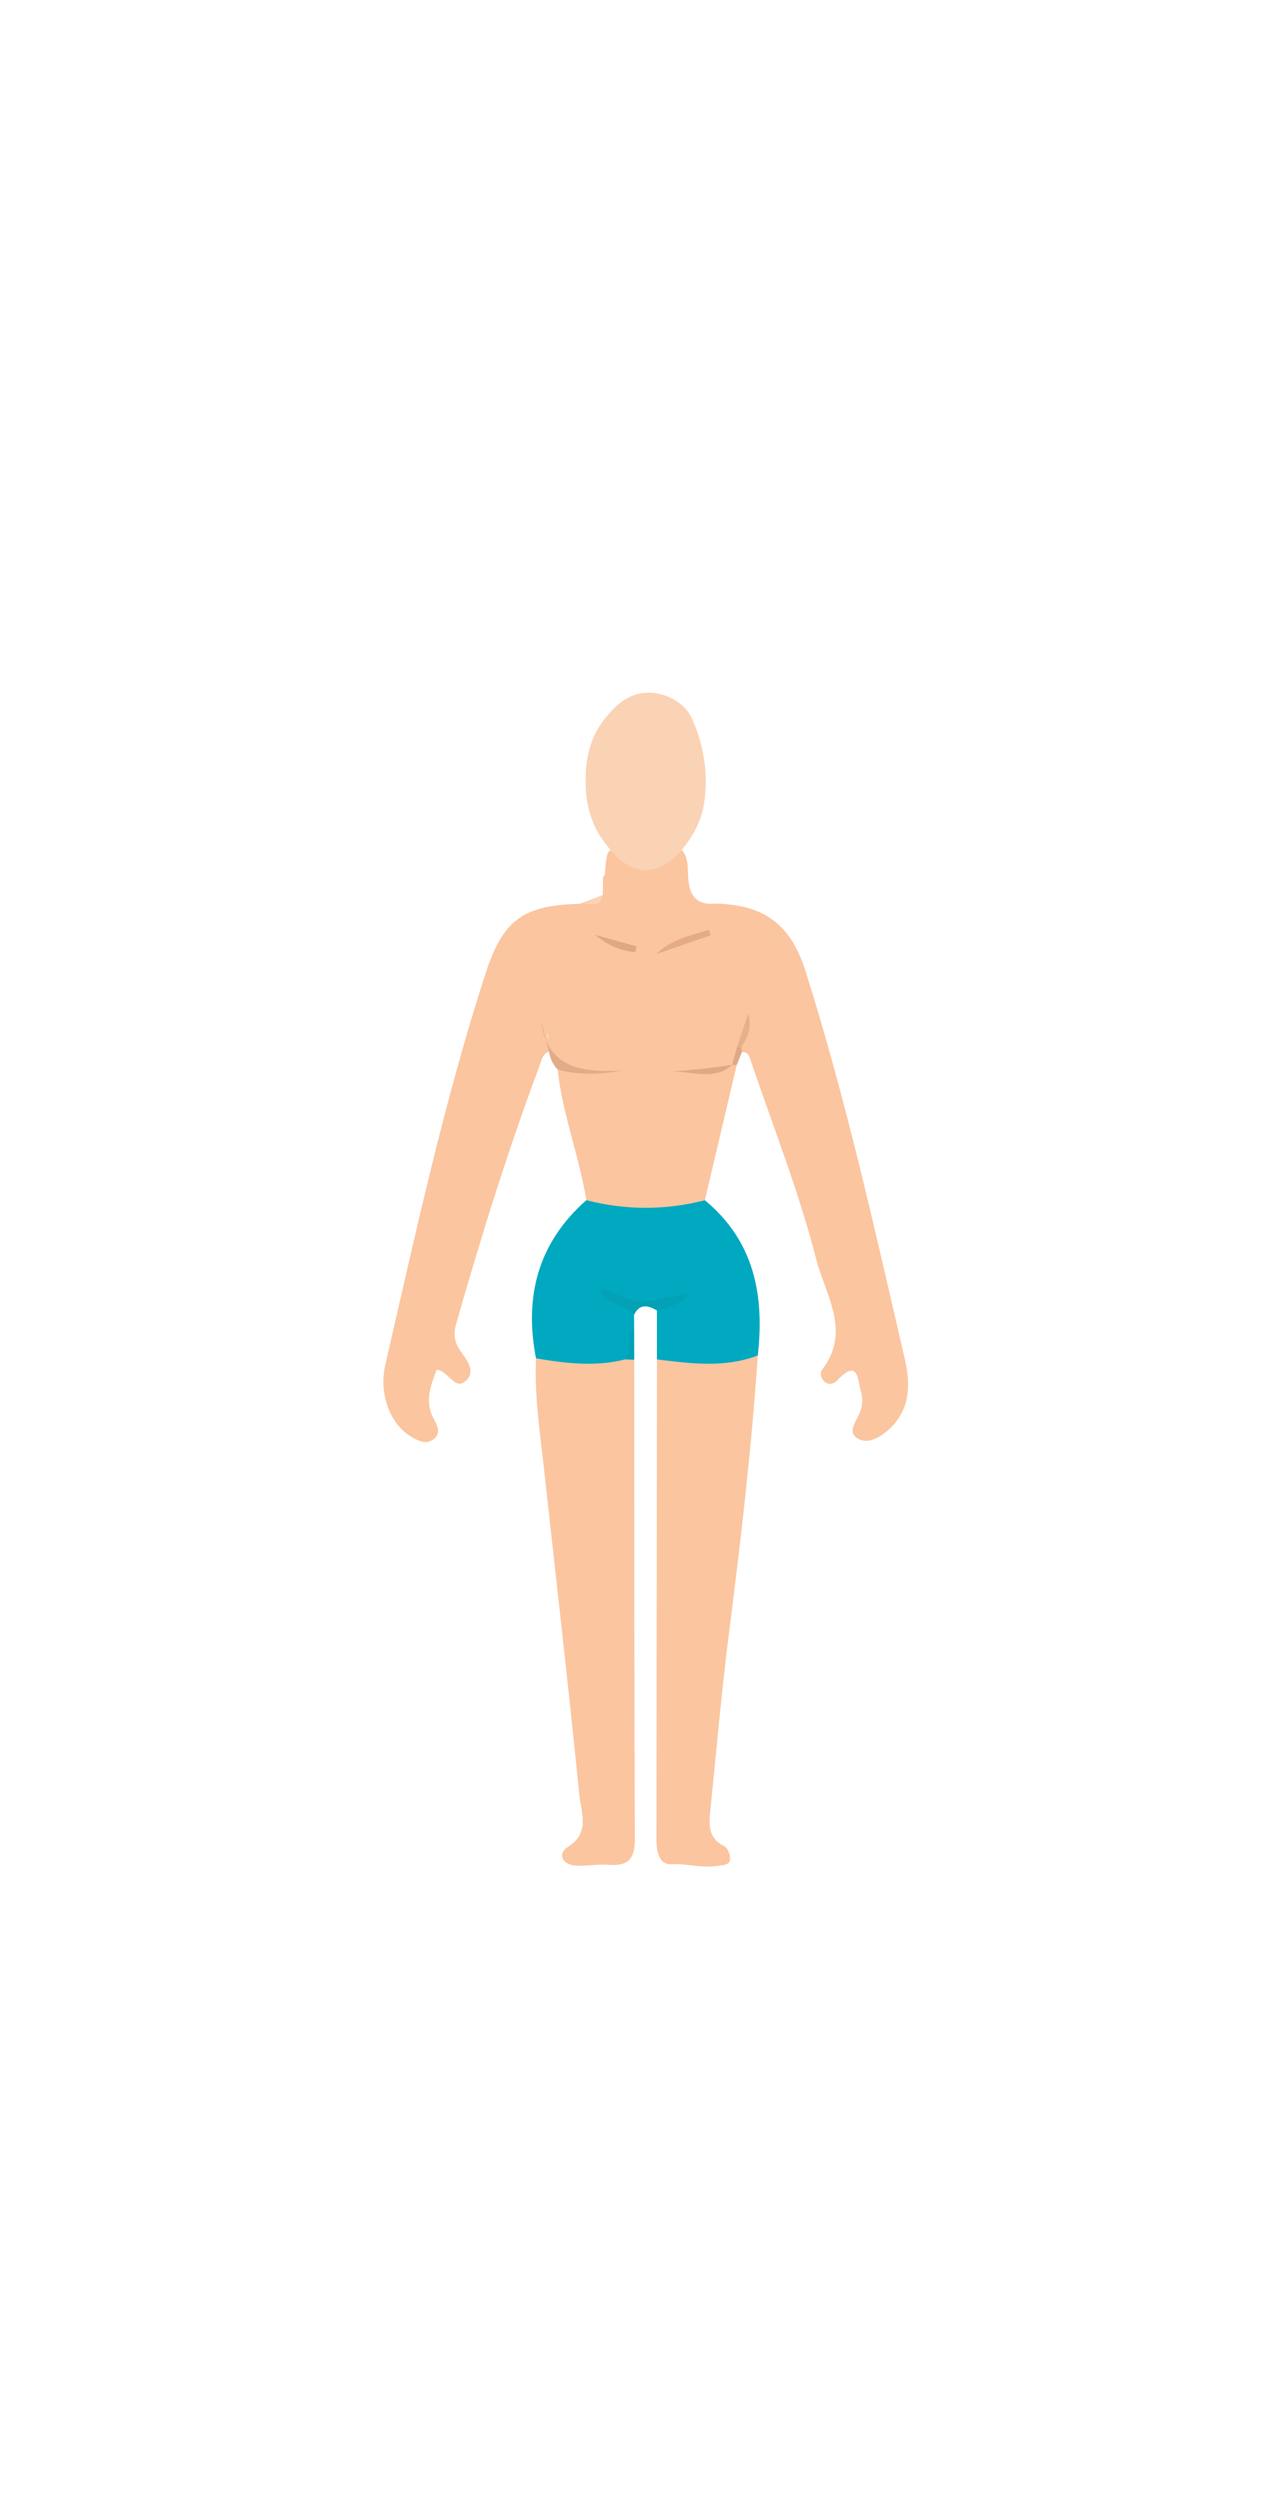 <?xml version="1.0" encoding="utf-8"?>
<!-- Generator: Adobe Illustrator 23.0.1, SVG Export Plug-In . SVG Version: 6.00 Build 0)  -->
<svg version="1.1" id="Layer_1" xmlns="http://www.w3.org/2000/svg" xmlns:xlink="http://www.w3.org/1999/xlink" x="0px" y="0px"
	 viewBox="0 0 288 560" style="enable-background:new 0 0 288 560;" xml:space="preserve">
<style type="text/css">
	.st0{fill:#FBC59F;}
	.st1{fill:#00A9C0;}
	.st2{fill:#03A1B5;}
	.st3{fill:#E2AC89;}
	.st4{fill:#FAD2B4;}
	.st5{fill:#E0A788;}
	.st6{fill:#E5AB89;}
	.st7{fill:#E1A785;}
	.st8{fill:#E1A885;}
	.st9{fill:#E7B08D;}
</style>
<path class="st0" d="M135.1,200.47c0.02-1.32,0.04-2.64,0.05-3.97c0.24-0.25,0.41-0.54,0.44-0.86c0.44-6.09,0.5-6.23,5.85-3.61
	c2.95,1.44,5.51,1.04,7.9-0.78c3.22-2.44,4.2-0.67,4.75,2.25c0.05,1,0.09,2,0.15,3c0.21,3.67,1.51,6.22,5.82,5.93
	c1.32-0.09,2.66,0.09,3.98,0.25c8.94,1.1,13.72,6.07,16.49,14.82c9.04,28.55,15.49,57.74,22.25,86.86
	c1.42,6.09,1.25,12.33-4.69,16.75c-1.94,1.45-4.09,2.24-5.98,1.04c-2.01-1.27-0.57-3.33,0.22-4.91c0.86-1.74,1.19-3.55,0.67-5.33
	c-0.77-2.68-0.55-7.84-5.39-2.68c-0.62,0.66-1.76,1.13-2.72,0.34c-0.87-0.7-1.21-2.01-0.66-2.72c6.65-8.67,0.76-16.76-1.31-24.84
	c-3.88-15.15-9.68-29.72-14.69-44.52c-0.35-1.02-0.65-1.89-1.93-1.83c-0.44-0.28-0.58-0.66-0.44-1.15c0.89-1.93,1.53-3.93,1.91-6.02
	c-0.43,2.26-1.26,4.38-2.16,6.49c-0.07,1.57-0.83,2.78-1.91,3.84c-4.05,1.38-8.2,1.42-10.51,1.18c2.34,0.07,6.56,0.42,10.63-1.25
	c0.36-0.51,0.8-0.58,1.3-0.21c-2.38,10.1-4.76,20.21-7.14,30.31c-5.68,4.08-12.17,3.23-18.48,2.76c-2.78-0.21-6.07,0.08-8.09-2.77
	c-1.57-9.87-5.37-19.26-6.42-29.24c4.06-0.98,7.97,1.67,11.24,0.33c-0.14-0.02-1.08,0.12-2.02,0.07
	c-10.26-0.56-9.82-1.13-11.56-8.64c-0.21,1.44,1.78,2.68,0.39,4.22c-1.52,0.5-1.64,1.91-2.11,3.15
	c-7.13,18.99-13.12,38.34-18.7,57.83c-0.6,2.09-0.46,3.83,0.72,5.65c1.41,2.17,3.92,4.84,1.48,7.07c-2.5,2.3-3.84-2.14-6.54-2.5
	c-1.41,3.65-2.82,7.25-0.59,11.22c0.82,1.45,1.58,3.17-0.22,4.46c-1.59,1.14-3.26,0.3-4.69-0.5c-4.81-2.71-7.59-9.51-6.03-16.26
	c6.79-29.43,13.15-58.98,22.5-87.75c3.92-12.06,8.55-15.2,21.15-15.5C131.58,201.43,134.11,202.94,135.1,200.47z"/>
<path class="st0" d="M169.84,303.61c-1.41,20.84-3.82,41.57-6.47,62.29c-1.68,13.15-2.81,26.38-4.16,39.57
	c-0.32,3.18-0.57,6.29,3.12,8.07c0.77,0.37,1.42,2.05,1.29,3.02c-0.17,1.25-1.61,1.2-2.81,1.39c-3.5,0.56-6.9-0.55-10.36-0.38
	c-1.85,0.09-2.66-1.19-3.04-2.73c-0.24-0.95-0.28-1.97-0.28-2.96c0.03-35.79,0.07-71.59,0.11-107.38c0.39-0.3,0.79-0.77,1.25-0.73
	C155.61,304.4,162.72,303.61,169.84,303.61z"/>
<path class="st0" d="M142.15,304.59c0.02,35.79-0.01,71.58,0.13,107.37c0.02,4.34-1.45,6.11-5.82,5.74
	c-2.45-0.21-4.97,0.37-7.43,0.19c-3.01-0.23-4.19-2.63-1.75-4.18c5.07-3.22,2.96-7.71,2.58-11.5c-2.4-24.07-5.19-48.11-7.82-72.16
	c-0.93-8.57-2.3-17.12-1.91-25.79c1.66-1.21,3.48-0.77,5.28-0.52c4.81,0.68,9.59,0.17,14.38-0.26
	C140.72,303.55,141.48,303.97,142.15,304.59z"/>
<path class="st1" d="M140.14,304.5c-6.69,1.7-13.35,0.89-20.01-0.24c-2.68-13.86,0.44-25.87,11.28-35.42
	c8.86,2.27,17.71,2.28,26.57,0.01c11.08,9.15,13.38,21.3,11.86,34.76c-7.44,2.86-15.02,1.82-22.61,0.89c0-3.66,0-7.32,0-10.98
	c1.1-1.74,2.98-1.91,4.72-2.38c-0.03-0.06-0.06-0.12-0.02-0.05c-5.05,1.28-10.01,1.66-14.82-0.37c1.66,1.16,4.67,0.7,5,3.8
	c0.01,0.99,0.01,1.99,0.02,2.98C140.59,299.58,143.01,302.8,140.14,304.5z"/>
<path class="st2" d="M142.11,294.52c-1.83-2.49-5.81-1.92-7.92-5.71c4.09,0.47,6.85,3.18,10.24,2.68c3.22-0.48,6.4-1.15,9.93-1.79
	c-1.84,2.7-4.57,3.12-7.13,3.83C145.24,292.4,143.37,291.92,142.11,294.52z"/>
<path class="st3" d="M123.04,235.58c-0.6-2.33-1.21-4.67-1.81-7c1.48,10.89,9.34,11.67,18.08,11.2c-4.95,0.98-9.65,1.03-14.31-0.19
	C123.92,238.46,123.3,237.11,123.04,235.58z"/>
<path class="st2" d="M140.14,304.5c1.76-2.02-0.01-5.05,1.99-7.01c0.01,2.36,0.01,4.73,0.02,7.09
	C141.48,304.56,140.81,304.53,140.14,304.5z"/>
<path class="st4" d="M135.1,200.47c-0.65,3.34-3.26,1.63-5.08,1.96C131.71,201.78,133.41,201.13,135.1,200.47z"/>
<path class="st5" d="M166.13,234.51c0.05,0.38,0.11,0.77,0.16,1.15c-0.39,0.96-0.78,1.92-1.17,2.88h-0.49l-0.49-0.02l-0.03-0.04
	c0.36-1.32,0.72-2.64,1.07-3.96C165.49,234.1,165.81,234.11,166.13,234.51z"/>
<path class="st6" d="M147.09,213.7c3.37-3.35,7.65-4.11,11.74-5.41c0.14,0.41,0.28,0.82,0.43,1.22
	C155.2,210.9,151.15,212.3,147.09,213.7z"/>
<path class="st7" d="M142.41,213.26c-3.33-0.2-6.32-1.61-9.08-3.87c3.12,0.87,6.24,1.73,9.36,2.6
	C142.59,212.41,142.5,212.84,142.41,213.26z"/>
<path class="st8" d="M164.13,238.53c-4.22,3.73-9.18,1.27-13.82,1.51c4.62-0.33,9.22-0.81,13.79-1.54
	C164.1,238.49,164.13,238.53,164.13,238.53z"/>
<path class="st9" d="M166.13,234.51c-0.32,0-0.64,0.01-0.95,0.02c0.79-2.31,1.57-4.63,2.55-7.51
	C168.51,230.18,167.62,232.41,166.13,234.51z"/>
<path class="st4" d="M158.18,174.42c-0.03,3.19-0.07,7.65-2.79,12.24c-0.96,1.63-5,8.44-10.96,8.22c-4.38-0.16-7.32-4.05-9-6.26
	c-4.23-5.59-4.21-11.82-4.17-14.19c0.04-2.42,0.15-8.29,4.29-13.43c1.58-1.96,4.45-5.52,9.17-5.82c3.63-0.23,7.57,1.51,9.63,4.48
	c0.34,0.48,0.58,0.94,0.91,1.7C158.24,168.05,158.18,174.42,158.18,174.42z"/>
<path class="st4" d="M136.61,185.74"/>
</svg>
